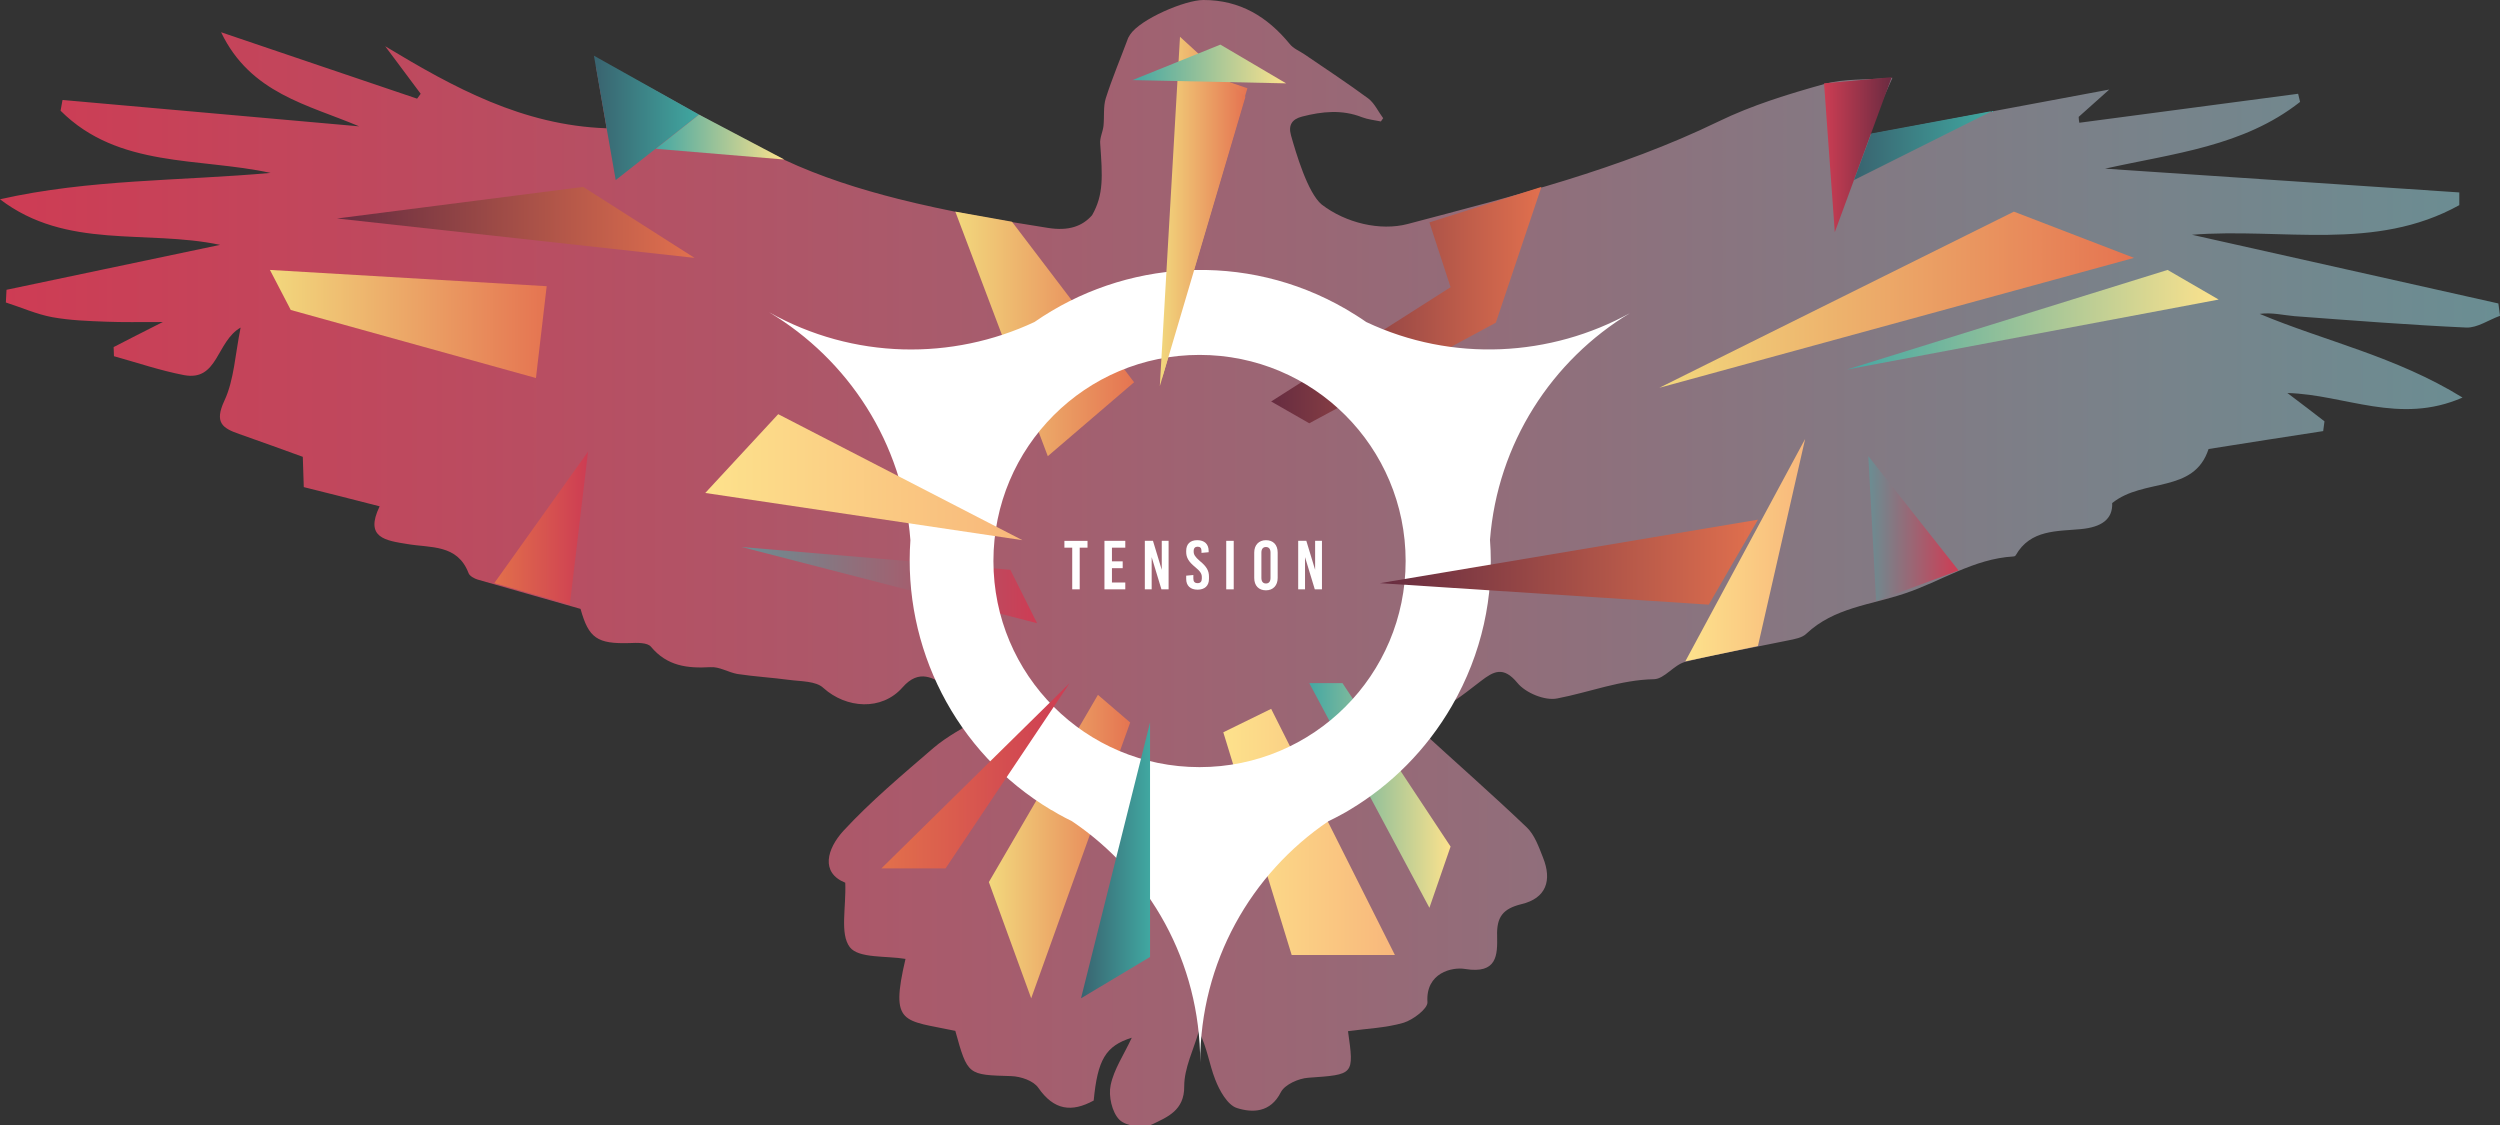 <?xml version="1.0" encoding="utf-8"?>
<!-- Generator: Adobe Illustrator 24.3.0, SVG Export Plug-In . SVG Version: 6.00 Build 0)  -->
<svg version="1.2" baseProfile="tiny" id="Vrstva_1"
	 xmlns="http://www.w3.org/2000/svg" xmlns:xlink="http://www.w3.org/1999/xlink" x="0px" y="0px" viewBox="0 0 767.8 345.6"
	 overflow="visible" xml:space="preserve">
<rect x="0" y="0" width="767.8" height="345.6" fill="#333333" stroke="none"/>
<linearGradient id="SVGID_1_" gradientUnits="userSpaceOnUse" x1="767.773" y1="172.81" x2="-9.094947e-13" y2="172.81">
	<stop  offset="0" style="stop-color:#6A8E93"/>
	<stop  offset="1" style="stop-color:#CE3C54"/>
</linearGradient>
<path fill="url(#SVGID_1_)" d="M704.7,97.1c17.6,1.3,35.2,2.7,52.8,3.5c3.4,0.1,6.9-2.4,10.3-3.6c-0.2-1.3-0.3-2.5-0.5-3.8
	c-31.4-7-62.7-14.1-94.1-21.1c27.7-2.2,56.2,5.3,82.1-9.1c0-1.3,0-2.6,0-3.9c-36.3-2.4-72.5-4.9-108.8-7.3
	c21-4.7,42.5-6.8,59.9-20.5c-0.2-0.8-0.4-1.7-0.6-2.5c-22.4,3-44.8,5.9-67.2,8.9c-0.1-0.6-0.2-1.2-0.2-1.8c2.7-2.4,5.4-4.8,9.4-8.4
	c-25.6,4.8-49.3,9.2-74.4,13.9c2.9-6.5,4.9-11,7.8-17.5c-8.3,0.7-14.9,0.2-20.9,1.9c-11.1,3.1-22.2,6.5-32.5,11.5
	c-30.5,14.8-63,22.9-95.5,31.5c-8.4,2.2-19-0.3-26.4-6h0c-4.3-3.6-7.9-15.9-9.4-21.2c-0.9-3.2,0.3-5,3.4-5.8
	c6.2-1.6,12.3-2.2,18.4,0.2c1.8,0.7,3.9,0.9,5.8,1.3c0.2-0.3,0.5-0.7,0.7-1c-1.5-2-2.6-4.5-4.5-6c-6.5-4.8-13.2-9.2-19.8-13.7
	c-1.5-1-3.3-1.7-4.4-3.1C389.2,5.1,380.8,0,369.6,0c-5.7,0-19.4,5.9-22.5,10.6c-0.2,0.3-0.4,0.7-0.6,1c-2.3,6.2-4.9,12.3-6.9,18.6
	c-0.8,2.6-0.4,5.6-0.7,8.5c-0.2,1.8-1.2,3.7-1,5.5c0.7,9.9,1.1,15.6-2.5,21.9c-3,3.4-7.2,4.9-13.5,3.9c-15.4-2.4-30.9-5.1-46-8.9
	c-11.9-3-23.9-6.8-35-12c-15.4-7.3-30.1-16.3-45.2-24.3c-3.5-1.9-7.5-2.8-12.7-4.6c1.2,7.1,2.2,12.7,3.3,19.2
	c-25.7-0.9-46.8-12.4-68-25.2c3.6,4.9,7.3,9.7,10.9,14.6c-0.4,0.5-0.7,1-1.1,1.5c-19.6-6.6-39.2-13.3-60.2-20.4
	c9,18.8,26.6,22.2,42.4,28.9c-30.4-2.7-60.7-5.4-91.1-8.1c-0.2,1.1-0.4,2.2-0.6,3.3c17.7,17.7,42.5,14.3,64.5,19.1
	C55.3,55.6,27.4,55,0,61.2c20.4,15.6,44.8,9.2,67.6,14C45.7,79.8,23.9,84.4,2,89c-0.1,1.3-0.1,2.6-0.2,3.9c4.7,1.5,9.4,3.6,14.2,4.5
	c5.5,1,11.1,1.2,16.7,1.4c4.9,0.2,9.9,0.1,17.3,0.1c-6.7,3.4-10.9,5.5-15.1,7.7c0,0.9,0.1,1.8,0.1,2.8c7.2,2,14.2,4.4,21.5,5.8
	c10.5,2,9.9-10.3,17.4-14.6c-1.7,8.4-2,16.1-5,22.5c-3.1,6.7-0.6,8.4,4.6,10.2c6.6,2.3,13.1,4.7,19.5,7c0.1,3.5,0.2,6.1,0.3,9.3
	c7.5,1.9,14.9,3.7,23.3,5.9c-4.7,9.7,1.8,10.5,8.6,11.6c7,1.2,15.3,0,18.7,8.9c0.3,0.9,1.8,1.7,2.8,2c10.5,3,21,6,31.6,9
	c2.5,9,5.1,10.8,15.1,10.5c2.2-0.1,5.4-0.2,6.5,1.1c5,6,11.2,6.7,18.3,6.3c2.7-0.2,5.5,1.6,8.3,2.1c5.3,0.8,10.6,1.1,15.8,1.8
	c3.6,0.5,8.3,0.3,10.6,2.5c7,6.3,17.9,7.1,24.3-0.2c5.1-5.8,9.5-2.9,13.8-0.1c3.5,2.4,6.1,6,9.6,9.6c-4.7,3-9.7,5.5-13.9,9.1
	c-9.5,8.2-19.2,16.3-27.7,25.5c-5,5.5-7.1,12.8,0.6,15.9c0.3,7.8-1.7,15.7,1.4,19.8c2.7,3.5,11.2,2.6,17.1,3.6
	c-4.8,20.5-0.7,18.7,15.3,22.1c3.8,13.7,3.8,13.5,17.2,13.9c2.9,0.1,6.8,1.4,8.3,3.6c4.8,6.9,10.2,7.6,17,3.9
	c1.2-12.6,3.7-16.8,11.7-19.3c-2.4,5.2-5.5,9.7-6.5,14.6c-0.7,3.3,0.4,8.3,2.7,10.6c2,2,7.4,2.7,10.1,1.4c4.5-2.2,9.9-4.2,9.8-11.7
	c0-5.6,2.9-11.3,4.5-16.9c2.6,5.2,3.2,10.2,5,14.8c1.3,3.4,3.8,7.9,6.7,8.8c4.7,1.5,10.3,1.5,13.5-4.9c1.2-2.3,5.4-4.2,8.4-4.4
	c14.1-1,14.1-0.8,12.2-14.3c5.7-0.8,11.7-1,17.1-2.6c2.9-0.9,7.4-4.3,7.3-6.3c-0.6-9.1,7.7-10.9,11.6-10.2c9.9,1.6,9.9-4.4,9.8-10.1
	c-0.2-5.9,1.8-8.4,7.4-9.8c7.7-1.8,9.5-7.3,6.7-14.3c-1.3-3.3-2.6-7-5-9.3c-10.8-10.3-22.1-20.2-33.1-30.3c-3-2.7-6-5.4-9-8
	c14.4,3.9,14.4,3.9,28.1-6.7c3.8-2.9,6.8-4.6,11.1,0.6c2.5,3.1,8.5,5.6,12.3,4.8c9.9-1.9,19.3-5.7,29.7-5.9c3.2-0.1,6.1-4.4,9.5-5.3
	c10.4-2.6,21.1-4.4,31.6-6.6c2-0.4,4.4-0.8,5.7-2.1c8.5-8,19.7-8.8,30.1-12.3c11.2-3.7,21.2-10.7,33.5-11.4c0.3,0,0.6-0.2,0.7-0.4
	c4.5-7.9,12.7-7.3,20-8c6.3-0.6,9.8-3,9.6-8c9.7-7.8,25.1-2.8,29.6-16.6c11.9-1.9,23.5-3.7,35.2-5.5c0.1-1,0.3-2,0.4-3
	c-3.5-2.7-7-5.4-11.4-8.7c17.8,0.5,34.4,9.9,53.8,1.4c-20.6-12.7-42.3-17.3-62.3-25.7C697.8,95.9,701.2,96.8,704.7,97.1z"/>
<g>
	<path fill="#FFFFFF" d="M334,168.2h-2.4V181h-2.3v-12.8h-2.4v-2.1h7.1V168.2z"/>
	<path fill="#FFFFFF" d="M345.6,168.2h-4.1v4.2h3.3v2.1h-3.3v4.4h4.1v2.1h-6.4v-14.9h6.4V168.2z"/>
	<path fill="#FFFFFF" d="M358.9,181h-2.2l-3-9.9h0v9.9h-2.1v-14.9h2.5l2.7,8.9h0v-8.9h2.1V181z"/>
	<path fill="#FFFFFF" d="M371.2,169.2v0.4l-2.2,0.2v-0.6c0-0.9-0.4-1.3-1.2-1.3c-0.7,0-1.2,0.4-1.2,1.3v0.2c0,0.9,0.4,1.6,1.9,2.9
		c2.1,1.7,2.8,3,2.8,4.8v0.7c0,2.1-1.3,3.3-3.5,3.3c-2.2,0-3.5-1.2-3.5-3.3v-1l2.2-0.2v1.1c0,0.9,0.4,1.4,1.3,1.4s1.3-0.5,1.3-1.4
		v-0.5c0-0.9-0.4-1.7-2-3c-2.1-1.7-2.8-3-2.8-4.7v-0.3c0-2.1,1.2-3.3,3.4-3.3C369.9,165.9,371.2,167.1,371.2,169.2z"/>
	<path fill="#FFFFFF" d="M378.9,181h-2.3v-14.9h2.3V181z"/>
	<path fill="#FFFFFF" d="M392.4,169.7v7.8c0,2.3-1.4,3.8-3.6,3.8s-3.6-1.4-3.6-3.8v-7.8c0-2.3,1.4-3.8,3.6-3.8
		S392.4,167.3,392.4,169.7z M387.4,169.7v7.8c0,1.1,0.5,1.7,1.4,1.7s1.4-0.6,1.4-1.7v-7.8c0-1.1-0.5-1.7-1.4-1.7
		S387.4,168.6,387.4,169.7z"/>
	<path fill="#FFFFFF" d="M406,181h-2.2l-3-9.9h0v9.9h-2.1v-14.9h2.5l2.7,8.9h0v-8.9h2.1V181z"/>
</g>
<linearGradient id="SVGID_2_" gradientUnits="userSpaceOnUse" x1="182.414" y1="36.191" x2="214.745" y2="36.191">
	<stop  offset="0" style="stop-color:#39636F"/>
	<stop  offset="1" style="stop-color:#40A8A1"/>
</linearGradient>
<polygon fill="url(#SVGID_2_)" points="182.4,17.1 214.7,35.2 189.1,55.3 "/>
<linearGradient id="SVGID_3_" gradientUnits="userSpaceOnUse" x1="201.352" y1="42.106" x2="240.894" y2="42.106">
	<stop  offset="0" style="stop-color:#44A7A3"/>
	<stop  offset="1" style="stop-color:#FCE28D"/>
</linearGradient>
<polygon fill="url(#SVGID_3_)" points="240.9,49 214.7,35.2 201.4,45.7 "/>
<linearGradient id="SVGID_4_" gradientUnits="userSpaceOnUse" x1="103.471" y1="68.273" x2="213.254" y2="68.273">
	<stop  offset="1.385225e-07" style="stop-color:#662C40"/>
	<stop  offset="1" style="stop-color:#E1704E"/>
</linearGradient>
<polygon fill="url(#SVGID_4_)" points="103.5,67.1 179.1,57.4 213.3,79.2 "/>
<linearGradient id="SVGID_5_" gradientUnits="userSpaceOnUse" x1="82.906" y1="99.491" x2="167.889" y2="99.491">
	<stop  offset="0" style="stop-color:#F2D87D"/>
	<stop  offset="1" style="stop-color:#E57451"/>
</linearGradient>
<polygon fill="url(#SVGID_5_)" points="82.9,82.9 89.3,95.2 164.6,116.1 167.9,87.9 "/>
<linearGradient id="SVGID_6_" gradientUnits="userSpaceOnUse" x1="151.846" y1="162.218" x2="180.591" y2="162.218">
	<stop  offset="0" style="stop-color:#E2704B"/>
	<stop  offset="1" style="stop-color:#CD3C53"/>
</linearGradient>
<polygon fill="url(#SVGID_6_)" points="151.8,179.1 175,185.7 180.6,138.7 "/>
<linearGradient id="SVGID_7_" gradientUnits="userSpaceOnUse" x1="303.681" y1="260.014" x2="347.102" y2="260.014">
	<stop  offset="0" style="stop-color:#F2D87D"/>
	<stop  offset="1" style="stop-color:#E57451"/>
</linearGradient>
<polygon fill="url(#SVGID_7_)" points="337.2,213.4 347.1,221.9 316.7,306.6 303.7,270.9 "/>
<linearGradient id="SVGID_8_" gradientUnits="userSpaceOnUse" x1="227.77" y1="179.668" x2="318.5" y2="179.668">
	<stop  offset="0" style="stop-color:#6A8E93"/>
	<stop  offset="1" style="stop-color:#CE3C54"/>
</linearGradient>
<polygon fill="url(#SVGID_8_)" points="318.5,191.4 310.3,175 227.8,168 "/>
<linearGradient id="SVGID_9_" gradientUnits="userSpaceOnUse" x1="293.396" y1="102.529" x2="348.289" y2="102.529">
	<stop  offset="0" style="stop-color:#F2D87D"/>
	<stop  offset="1" style="stop-color:#E57451"/>
</linearGradient>
<polygon fill="url(#SVGID_9_)" points="293.4,65 321.8,140.1 348.3,117.4 310.8,68.1 "/>
<linearGradient id="SVGID_10_" gradientUnits="userSpaceOnUse" x1="356.875" y1="68.083" x2="383.126" y2="68.083">
	<stop  offset="0" style="stop-color:#F2D87D"/>
	<stop  offset="1" style="stop-color:#E57451"/>
</linearGradient>
<polygon fill="url(#SVGID_10_)" points="362.4,20.1 356.9,116.1 383.1,27.1 "/>
<linearGradient id="SVGID_11_" gradientUnits="userSpaceOnUse" x1="375.748" y1="255.478" x2="428.418" y2="255.478">
	<stop  offset="0" style="stop-color:#FDE28C"/>
	<stop  offset="1" style="stop-color:#F8B77B"/>
</linearGradient>
<polygon fill="url(#SVGID_11_)" points="396.7,293.3 428.4,293.3 390.4,217.7 375.7,224.9 "/>
<linearGradient id="SVGID_12_" gradientUnits="userSpaceOnUse" x1="402.083" y1="244.288" x2="445.521" y2="244.288">
	<stop  offset="0" style="stop-color:#44A7A3"/>
	<stop  offset="1" style="stop-color:#FCE28D"/>
</linearGradient>
<polygon fill="url(#SVGID_12_)" points="402.1,209.8 412.3,209.8 445.5,260 439,278.8 "/>
<linearGradient id="SVGID_13_" gradientUnits="userSpaceOnUse" x1="517.612" y1="168.973" x2="554.396" y2="168.973">
	<stop  offset="0" style="stop-color:#FDE28C"/>
	<stop  offset="1" style="stop-color:#F8B77B"/>
</linearGradient>
<polygon fill="url(#SVGID_13_)" points="517.6,203.1 554.4,134.8 539.9,198.4 "/>
<linearGradient id="SVGID_14_" gradientUnits="userSpaceOnUse" x1="560.154" y1="47.51" x2="581.02" y2="47.51">
	<stop  offset="0" style="stop-color:#CC3D53"/>
	<stop  offset="1" style="stop-color:#6A2B41"/>
</linearGradient>
<polygon fill="url(#SVGID_14_)" points="581,23.7 560.2,25.6 563.5,71.3 "/>
<linearGradient id="SVGID_15_" gradientUnits="userSpaceOnUse" x1="569.383" y1="44.662" x2="611.794" y2="44.662">
	<stop  offset="0" style="stop-color:#39636F"/>
	<stop  offset="1" style="stop-color:#40A8A1"/>
</linearGradient>
<polygon fill="url(#SVGID_15_)" points="574.7,41 611.8,34.1 569.4,55.3 "/>
<linearGradient id="SVGID_16_" gradientUnits="userSpaceOnUse" x1="390.414" y1="93.677" x2="473.447" y2="93.677">
	<stop  offset="1.385225e-07" style="stop-color:#662C40"/>
	<stop  offset="1" style="stop-color:#E1704E"/>
</linearGradient>
<polygon fill="url(#SVGID_16_)" points="439,68.3 445.5,88.2 390.4,123.3 402.1,130 459.4,99.1 473.4,57.4 "/>
<linearGradient id="SVGID_17_" gradientUnits="userSpaceOnUse" x1="509.636" y1="92.02" x2="655.408" y2="92.02">
	<stop  offset="0" style="stop-color:#F2D87D"/>
	<stop  offset="1" style="stop-color:#E57451"/>
</linearGradient>
<polygon fill="url(#SVGID_17_)" points="618.5,65 509.6,119.1 655.4,79.2 "/>
<linearGradient id="SVGID_18_" gradientUnits="userSpaceOnUse" x1="567.203" y1="98.215" x2="681.417" y2="98.215">
	<stop  offset="0" style="stop-color:#44A7A3"/>
	<stop  offset="1" style="stop-color:#FCE28D"/>
</linearGradient>
<polygon fill="url(#SVGID_18_)" points="567.2,113.5 665.7,82.9 681.4,92 "/>
<linearGradient id="SVGID_19_" gradientUnits="userSpaceOnUse" x1="573.752" y1="162.356" x2="601.517" y2="162.356">
	<stop  offset="0" style="stop-color:#6A8E93"/>
	<stop  offset="1" style="stop-color:#CE3C54"/>
</linearGradient>
<polygon fill="url(#SVGID_19_)" points="576.2,184.6 573.8,140.1 601.5,175.2 "/>
<path fill="#FFFFFF" d="M500.7,96.1c-24.4,13.5-54.6,15.3-81.1,2.8c-2-1.4-4.1-2.7-6.3-4c-30.9-17.9-68.1-15.1-95.6,4
	c-25.2,11.8-55.5,11.6-81.5-3c24.3,14.5,41.2,40.2,43.4,70c-2.3,32.6,13.5,65.1,43.3,82.9c0,0,0.1,0,0.1,0c0.3,0.2,0.7,0.4,1,0.6
	c0.3,0.2,0.7,0.4,1,0.6c1.4,0.8,2.8,1.5,4.2,2.2c23.8,16,39.4,43.2,39.4,74.1c0-30.8,15.6-58,39.4-74.1c1.3-0.6,2.6-1.3,3.9-2
	c0.9-0.5,1.9-1,2.8-1.6c12.5-7.5,23.4-18.3,31.2-31.8c9.3-16.1,13-33.8,11.7-51C459.9,136.2,476.6,110.6,500.7,96.1z M368.4,235.6
	c-35,0-63.3-28.3-63.3-63.3s28.3-63.3,63.3-63.3s63.3,28.3,63.3,63.3S403.4,235.6,368.4,235.6z"/>
<linearGradient id="SVGID_20_" gradientUnits="userSpaceOnUse" x1="356.226" y1="64.958" x2="382.477" y2="64.958">
	<stop  offset="0" style="stop-color:#F2D87D"/>
	<stop  offset="1" style="stop-color:#E57451"/>
</linearGradient>
<polyline fill="url(#SVGID_20_)" points="382.5,29.7 362.4,11.3 356.2,118.6 "/>
<linearGradient id="SVGID_21_" gradientUnits="userSpaceOnUse" x1="347.843" y1="19.608" x2="394.984" y2="19.608">
	<stop  offset="0" style="stop-color:#44A7A3"/>
	<stop  offset="1" style="stop-color:#FCE28D"/>
</linearGradient>
<polygon fill="url(#SVGID_21_)" points="347.8,24.6 374.8,13.7 395,25.6 "/>
<linearGradient id="SVGID_22_" gradientUnits="userSpaceOnUse" x1="216.58" y1="146.565" x2="313.963" y2="146.565">
	<stop  offset="0" style="stop-color:#FDE28C"/>
	<stop  offset="1" style="stop-color:#F8B77B"/>
</linearGradient>
<polygon fill="url(#SVGID_22_)" points="314,165.9 239,127.2 216.6,151.4 "/>
<linearGradient id="SVGID_23_" gradientUnits="userSpaceOnUse" x1="270.716" y1="238.239" x2="328.479" y2="238.239">
	<stop  offset="0" style="stop-color:#E2704B"/>
	<stop  offset="1" style="stop-color:#CD3C53"/>
</linearGradient>
<polygon fill="url(#SVGID_23_)" points="328.5,209.8 290.4,266.7 270.7,266.7 "/>
<linearGradient id="SVGID_24_" gradientUnits="userSpaceOnUse" x1="332.016" y1="264.248" x2="353.2" y2="264.248">
	<stop  offset="0" style="stop-color:#39636F"/>
	<stop  offset="1" style="stop-color:#40A8A1"/>
</linearGradient>
<polygon fill="url(#SVGID_24_)" points="353.2,293.9 353.2,221.9 332,306.6 "/>
<linearGradient id="SVGID_25_" gradientUnits="userSpaceOnUse" x1="423.802" y1="172.652" x2="539.879" y2="172.652">
	<stop  offset="1.385225e-07" style="stop-color:#662C40"/>
	<stop  offset="1" style="stop-color:#E1704E"/>
</linearGradient>
<polygon fill="url(#SVGID_25_)" points="423.8,179.1 524.8,185.7 539.9,159.6 "/>
</svg>
